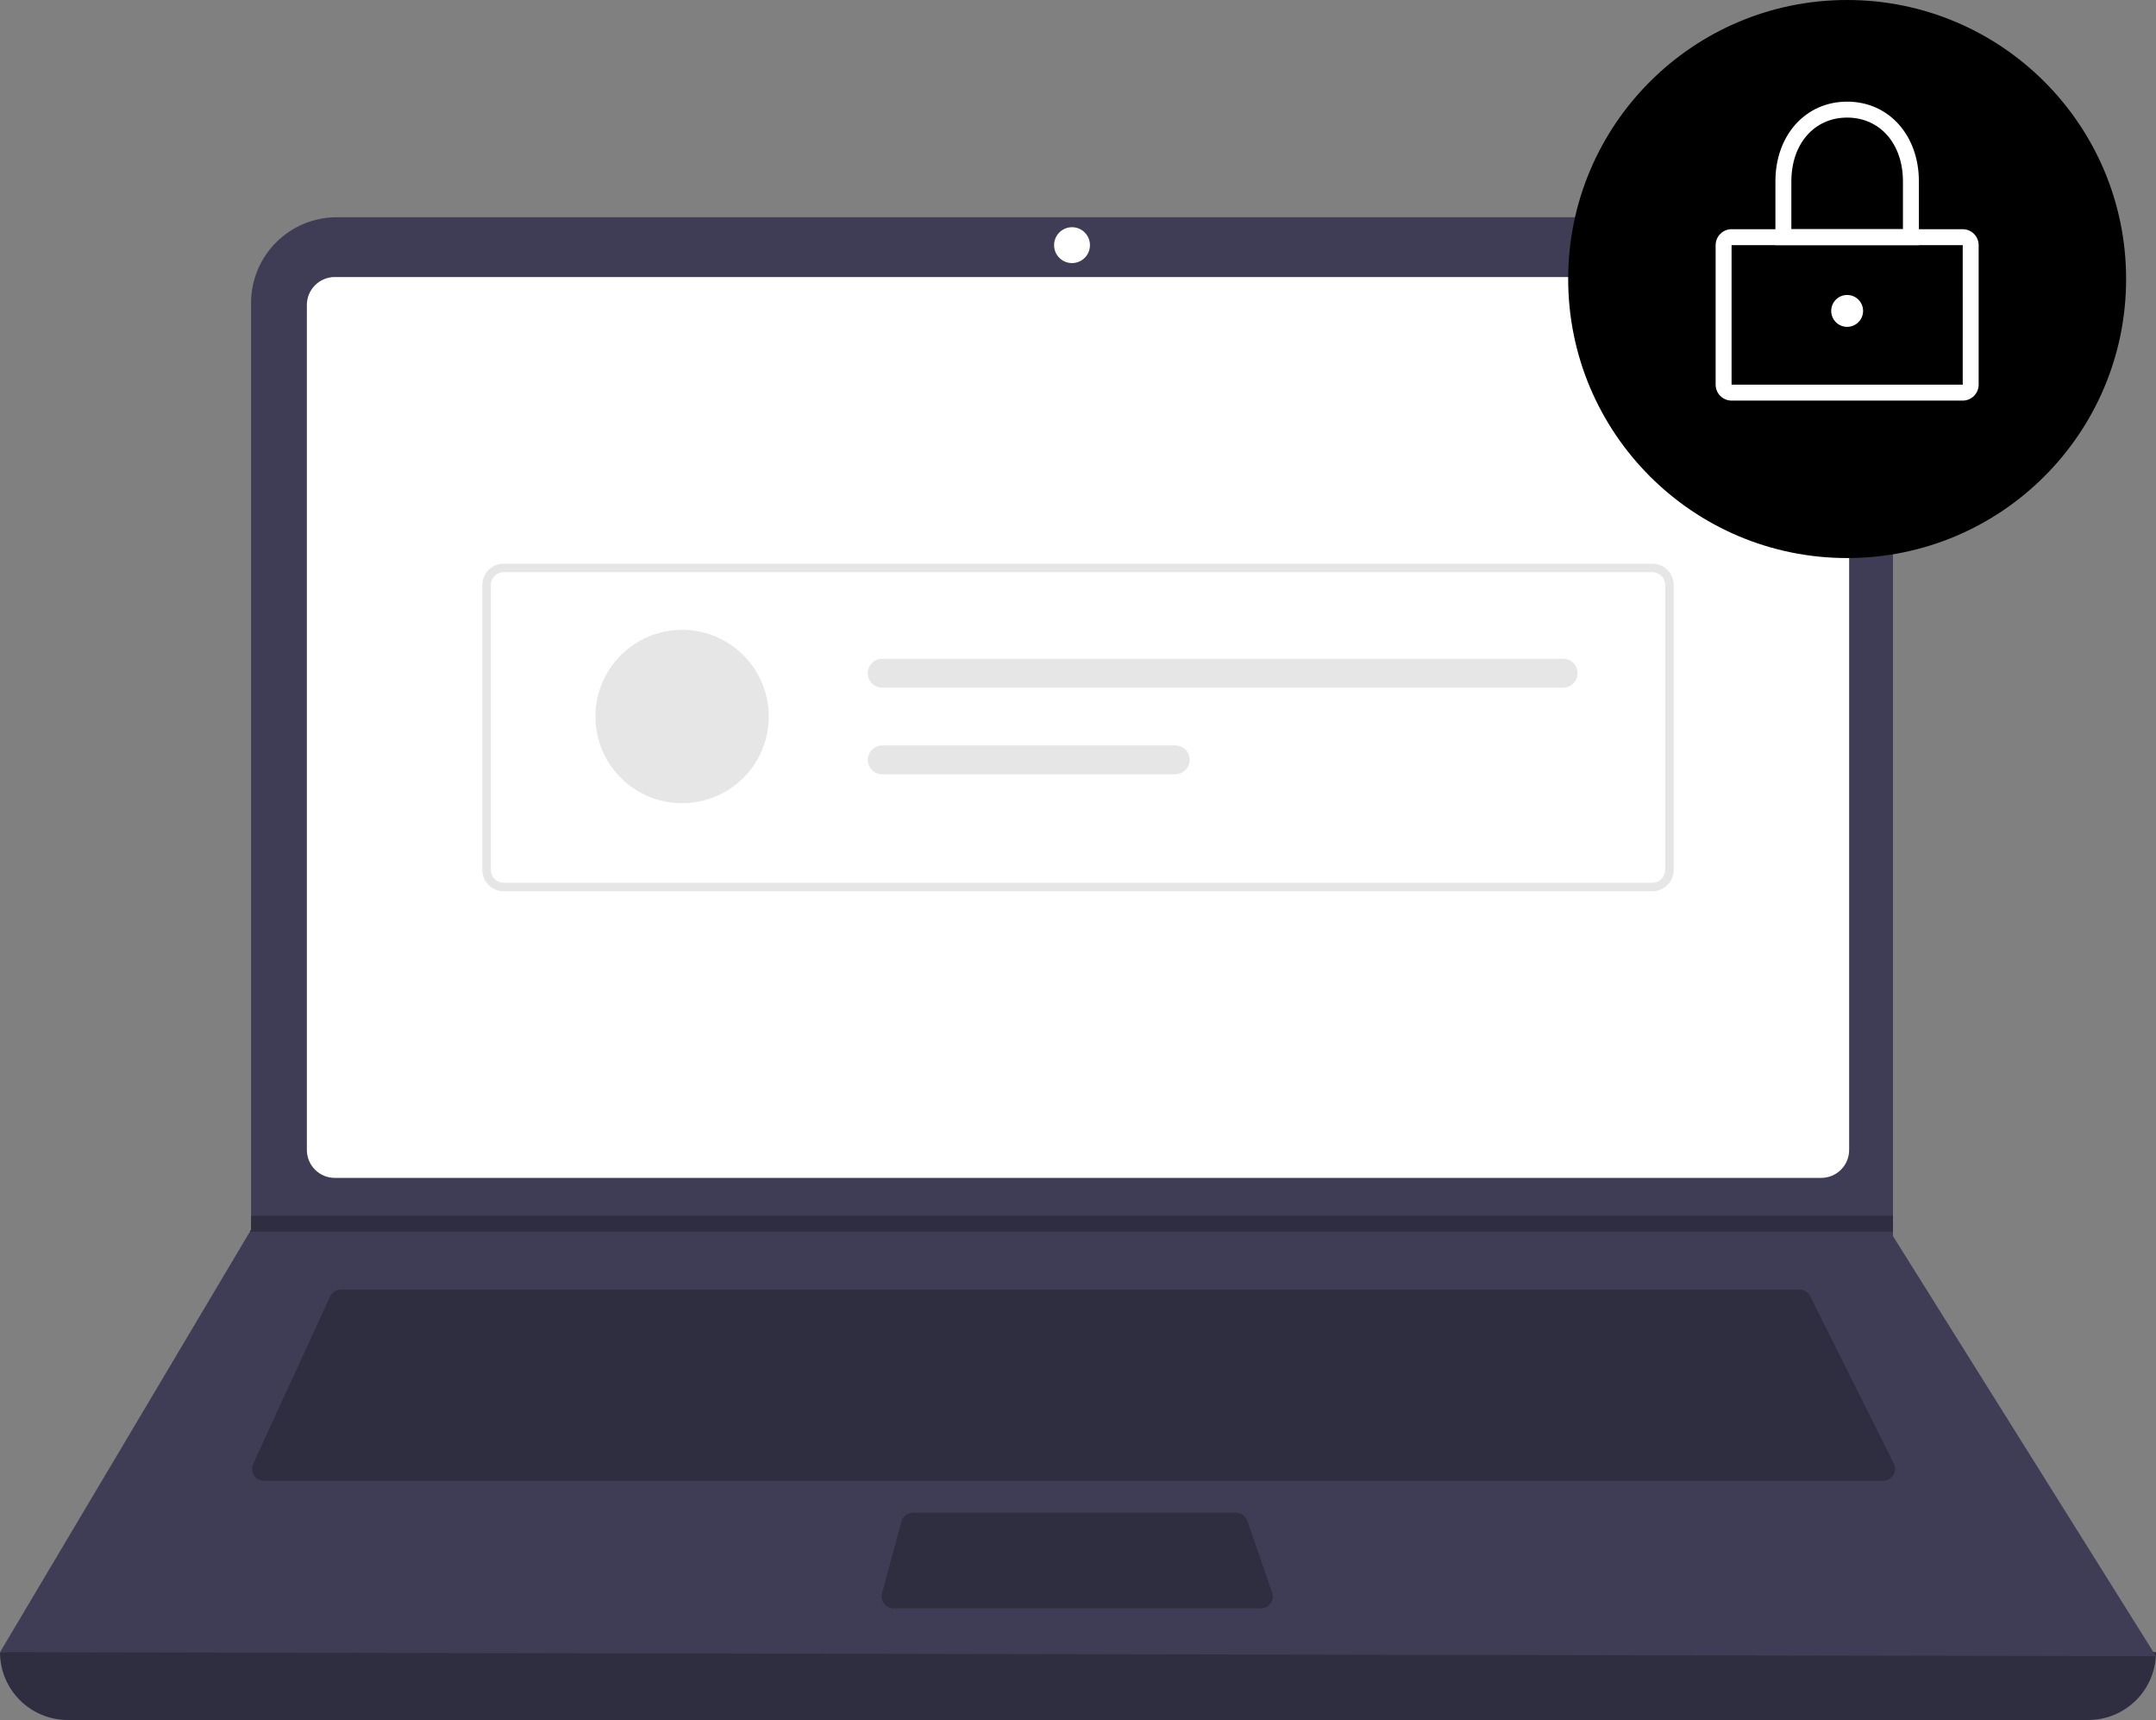 <svg width="598" height="477" viewBox="0 0 598 477" fill="none" xmlns="http://www.w3.org/2000/svg">
<rect x="0" y="0" width="598" height="477" fill="#808080" stroke="none"/>
<path d="M579.209 476.963H18.791C13.807 476.963 9.028 474.983 5.504 471.459C1.98 467.935 0 463.156 0 458.172C203.151 434.562 402.485 434.562 598 458.172C598 463.156 596.02 467.935 592.496 471.459C588.972 474.983 584.193 476.963 579.209 476.963Z" fill="#2F2E41"/>
<path d="M598 459.277L0 458.172L69.306 341.556L69.638 341.004V83.996C69.637 80.877 70.252 77.788 71.445 74.906C72.639 72.024 74.389 69.405 76.595 67.199C78.8 64.993 81.419 63.243 84.301 62.05C87.183 60.856 90.272 60.242 93.392 60.242H501.292C504.412 60.242 507.501 60.856 510.383 62.05C513.265 63.243 515.883 64.993 518.089 67.199C520.295 69.405 522.045 72.024 523.239 74.906C524.432 77.788 525.046 80.877 525.046 83.996V342.772L598 459.277Z" fill="#3F3D56"/>
<path d="M92.85 76.823C90.799 76.825 88.832 77.641 87.382 79.091C85.931 80.542 85.115 82.509 85.113 84.56V318.896C85.115 320.948 85.931 322.915 87.382 324.365C88.832 325.816 90.799 326.632 92.85 326.634H505.15C507.201 326.632 509.168 325.816 510.618 324.365C512.069 322.914 512.885 320.948 512.887 318.896V84.56C512.885 82.509 512.069 80.542 510.618 79.091C509.168 77.641 507.201 76.825 505.15 76.823H92.85Z" fill="white"/>
<path d="M94.578 357.584C93.944 357.585 93.324 357.767 92.79 358.109C92.256 358.451 91.831 358.939 91.565 359.514L70.21 405.939C69.977 406.445 69.876 407 69.914 407.555C69.953 408.11 70.13 408.646 70.43 409.114C70.73 409.582 71.143 409.968 71.631 410.235C72.119 410.501 72.666 410.641 73.222 410.641H522.314C522.879 410.641 523.435 410.497 523.929 410.222C524.423 409.946 524.838 409.549 525.135 409.069C525.432 408.588 525.601 408.039 525.626 407.474C525.652 406.909 525.532 406.348 525.279 405.842L502.067 359.417C501.793 358.865 501.37 358.401 500.846 358.077C500.322 357.753 499.718 357.582 499.102 357.584H94.578Z" fill="#2F2E41"/>
<path d="M297.342 72.954C300.089 72.954 302.316 70.727 302.316 67.98C302.316 65.233 300.089 63.006 297.342 63.006C294.595 63.006 292.368 65.233 292.368 67.98C292.368 70.727 294.595 72.954 297.342 72.954Z" fill="white"/>
<path d="M253.2 419.484C252.471 419.485 251.763 419.726 251.184 420.169C250.605 420.613 250.189 421.234 249.998 421.938L244.641 441.834C244.509 442.326 244.491 442.841 244.59 443.341C244.689 443.84 244.901 444.31 245.211 444.714C245.521 445.118 245.919 445.445 246.375 445.671C246.832 445.896 247.334 446.013 247.843 446.013H349.717C350.246 446.013 350.767 445.887 351.237 445.644C351.706 445.402 352.112 445.051 352.418 444.62C352.725 444.189 352.924 443.692 352.999 443.168C353.074 442.645 353.023 442.112 352.85 441.612L345.963 421.715C345.737 421.064 345.314 420.499 344.752 420.099C344.191 419.7 343.519 419.485 342.829 419.484H253.2Z" fill="#2F2E41"/>
<path d="M525.046 337.135V341.556H69.306L69.649 341.004V337.135H525.046Z" fill="#2F2E41"/>
<path d="M512.335 154.75C555.068 154.75 589.71 120.108 589.71 77.375C589.71 34.642 555.068 0 512.335 0C469.601 0 434.959 34.642 434.959 77.375C434.959 120.108 469.601 154.75 512.335 154.75Z" fill="black"/>
<path d="M544.39 111.089H480.279C479.107 111.088 477.983 110.621 477.154 109.792C476.325 108.964 475.859 107.84 475.858 106.667V67.98C475.859 66.807 476.325 65.683 477.154 64.855C477.983 64.026 479.107 63.559 480.279 63.558H544.39C545.562 63.559 546.686 64.026 547.515 64.855C548.344 65.683 548.81 66.807 548.811 67.98V106.667C548.81 107.84 548.344 108.964 547.515 109.792C546.686 110.621 545.562 111.088 544.39 111.089ZM480.279 67.98V106.667H544.393L544.39 67.98L480.279 67.98Z" fill="white"/>
<path d="M532.231 67.98H492.438V50.294C492.438 37.484 500.806 28.187 512.335 28.187C523.863 28.187 532.231 37.484 532.231 50.294L532.231 67.98ZM496.859 63.558H527.81V50.294C527.81 39.881 521.446 32.608 512.335 32.608C503.223 32.608 496.86 39.881 496.86 50.294L496.859 63.558Z" fill="white"/>
<path d="M512.335 90.639C514.776 90.639 516.756 88.66 516.756 86.218C516.756 83.776 514.776 81.797 512.335 81.797C509.893 81.797 507.913 83.776 507.913 86.218C507.913 88.66 509.893 90.639 512.335 90.639Z" fill="white"/>
<path d="M458.32 247.149H139.68C138.116 247.148 136.616 246.525 135.51 245.419C134.403 244.313 133.781 242.813 133.779 241.249V162.208C133.781 160.643 134.403 159.144 135.51 158.037C136.616 156.931 138.116 156.309 139.68 156.307H458.32C459.884 156.309 461.384 156.931 462.49 158.037C463.597 159.144 464.219 160.643 464.221 162.208V241.249C464.219 242.813 463.597 244.313 462.49 245.419C461.384 246.525 459.884 247.148 458.32 247.149V247.149ZM139.68 158.667C138.741 158.668 137.841 159.042 137.178 159.705C136.514 160.369 136.141 161.269 136.14 162.208V241.249C136.141 242.187 136.514 243.087 137.178 243.751C137.841 244.415 138.741 244.788 139.68 244.789H458.32C459.259 244.788 460.159 244.415 460.822 243.751C461.486 243.087 461.859 242.187 461.86 241.249V162.208C461.859 161.269 461.486 160.369 460.822 159.705C460.159 159.042 459.259 158.668 458.32 158.667L139.68 158.667Z" fill="#E6E6E6"/>
<path d="M189.19 222.732C202.465 222.732 213.227 211.97 213.227 198.695C213.227 185.421 202.465 174.659 189.19 174.659C175.915 174.659 165.154 185.421 165.154 198.695C165.154 211.97 175.915 222.732 189.19 222.732Z" fill="#E6E6E6"/>
<path d="M244.703 182.671C244.176 182.67 243.655 182.773 243.168 182.974C242.681 183.175 242.239 183.47 241.866 183.842C241.494 184.214 241.198 184.656 240.996 185.143C240.794 185.629 240.691 186.151 240.691 186.677C240.691 187.204 240.794 187.725 240.996 188.212C241.198 188.698 241.494 189.14 241.866 189.512C242.239 189.884 242.681 190.179 243.168 190.38C243.655 190.581 244.176 190.684 244.703 190.683H433.561C434.623 190.683 435.642 190.261 436.393 189.51C437.145 188.759 437.567 187.74 437.567 186.677C437.567 185.615 437.145 184.596 436.393 183.845C435.642 183.093 434.623 182.671 433.561 182.671H244.703Z" fill="#E6E6E6"/>
<path d="M244.703 206.708C243.641 206.708 242.622 207.13 241.87 207.881C241.119 208.632 240.697 209.651 240.697 210.714C240.697 211.776 241.119 212.795 241.87 213.546C242.622 214.298 243.641 214.72 244.703 214.72H325.969C327.031 214.72 328.05 214.298 328.802 213.546C329.553 212.795 329.975 211.776 329.975 210.714C329.975 209.651 329.553 208.632 328.802 207.881C328.05 207.13 327.031 206.708 325.969 206.708H244.703Z" fill="#E6E6E6"/>
</svg>
